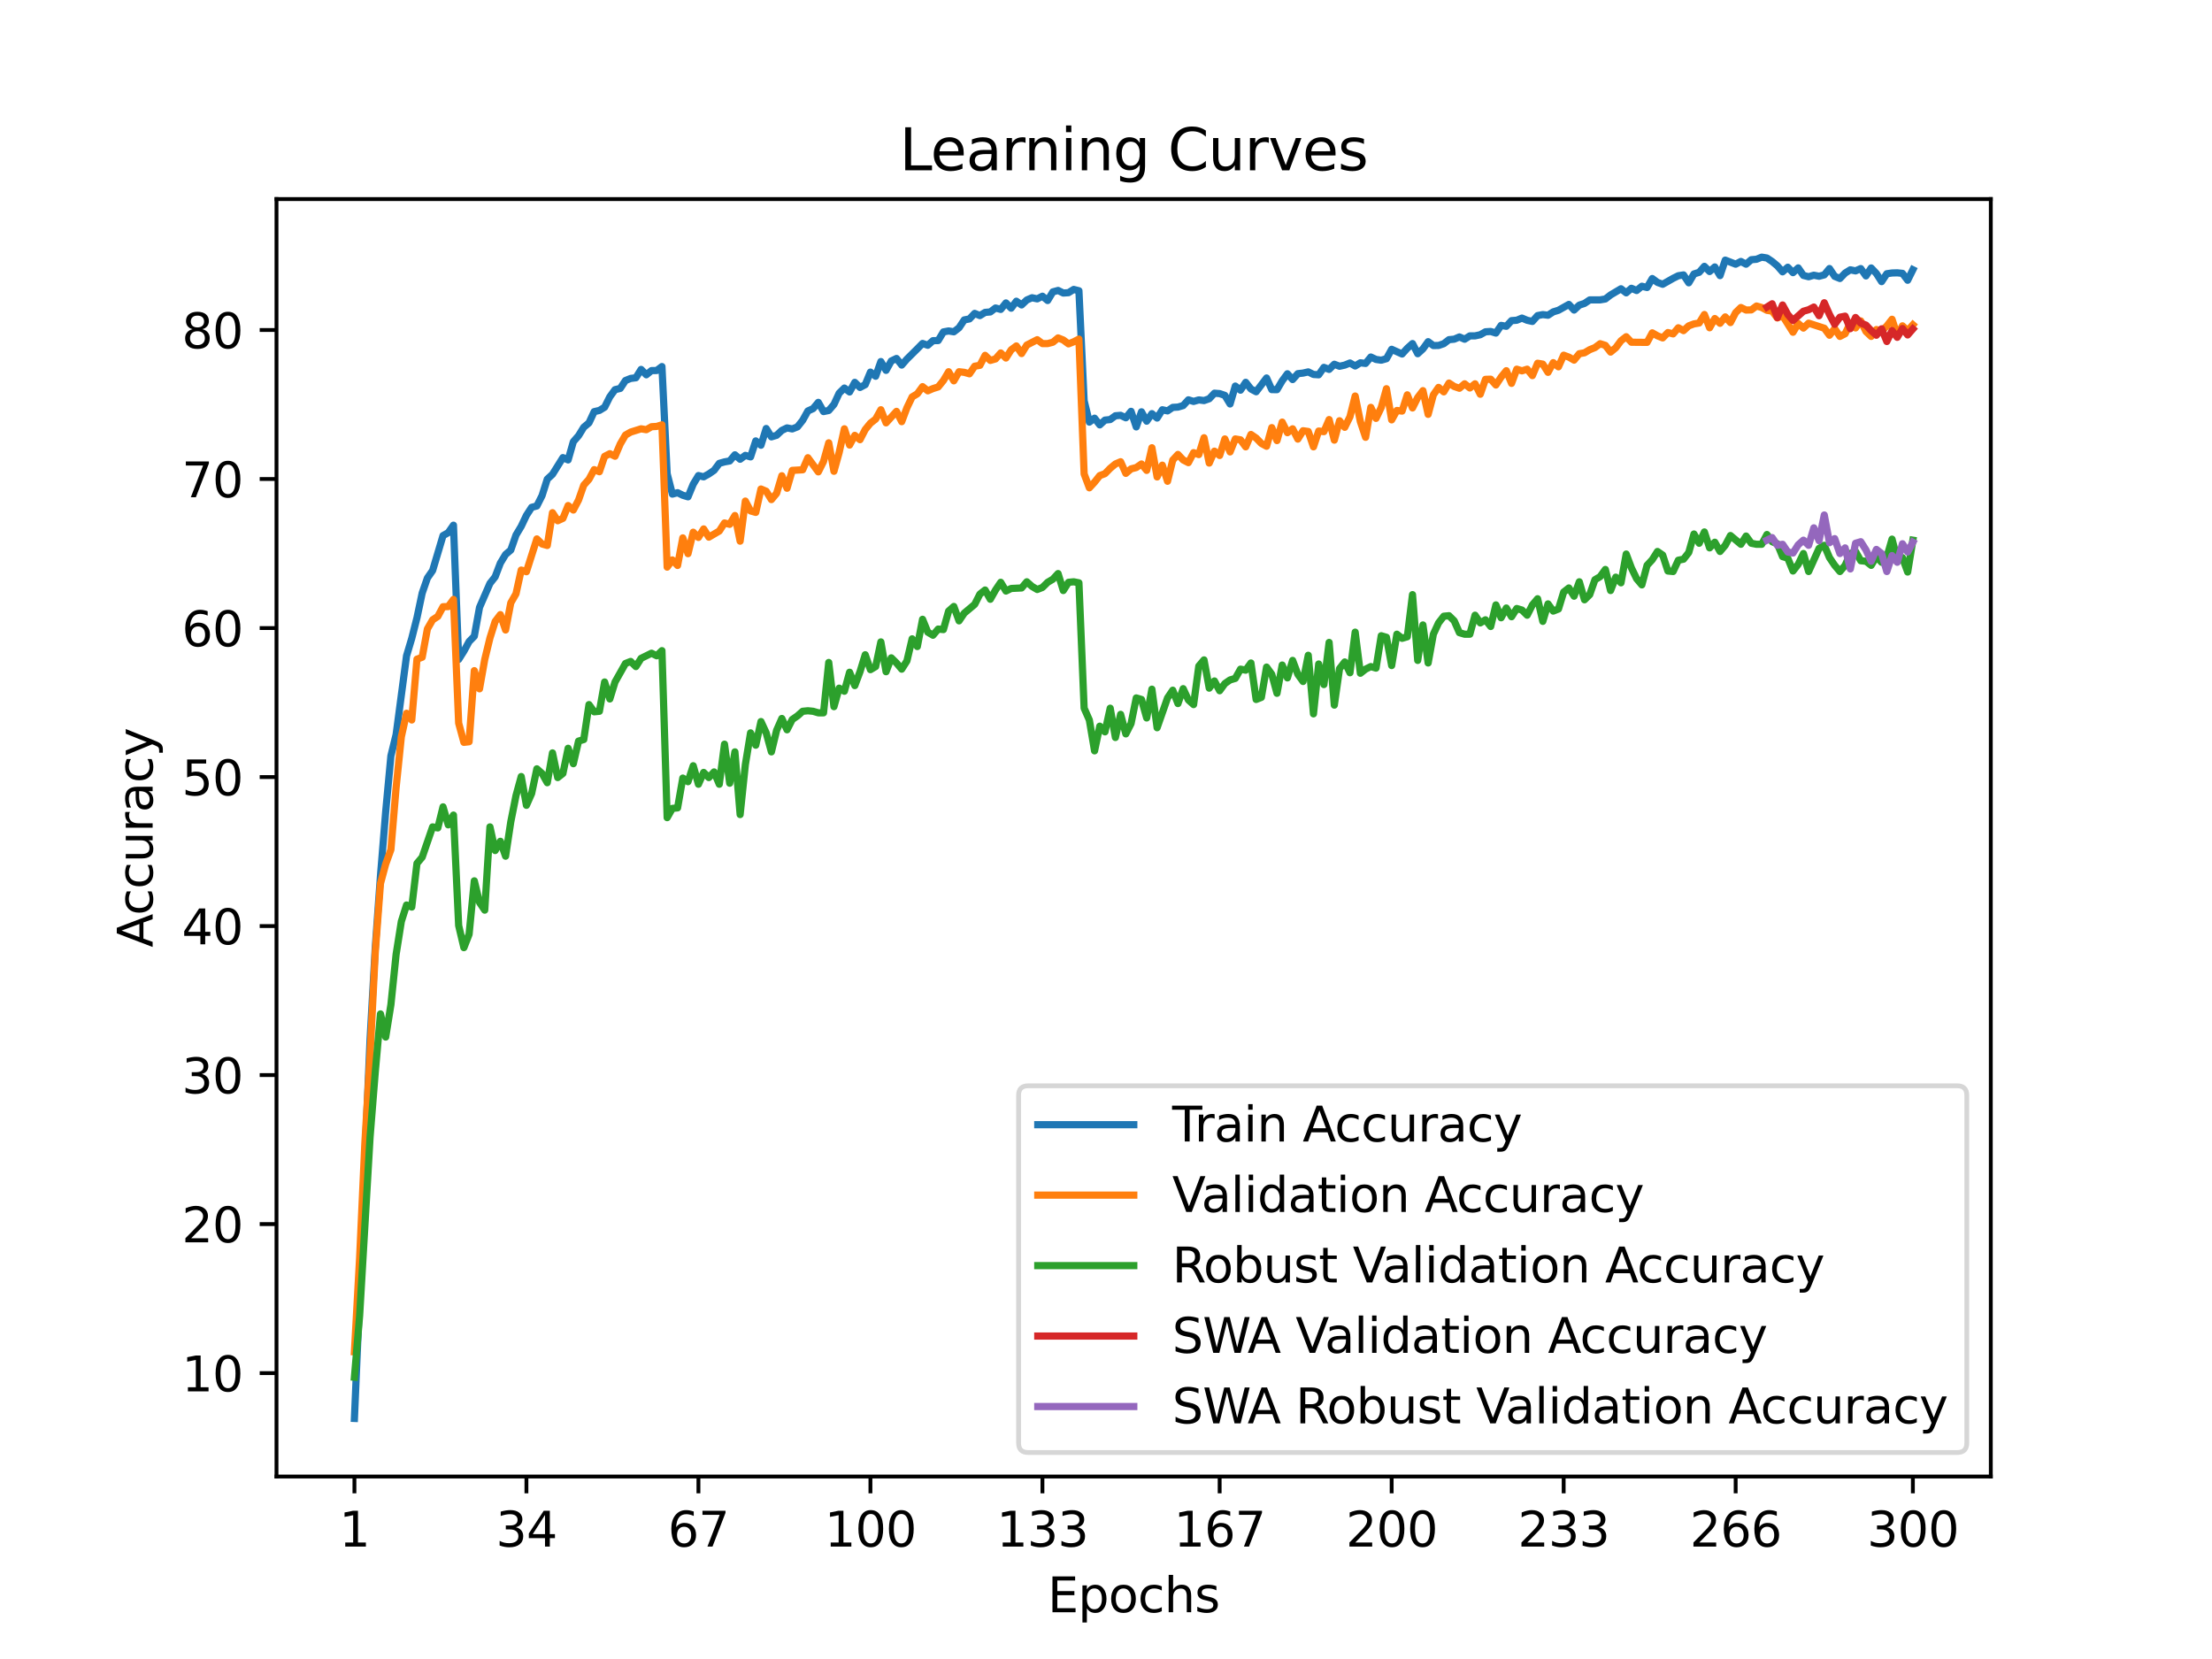 <?xml version="1.0" encoding="utf-8" standalone="no"?>
<!DOCTYPE svg PUBLIC "-//W3C//DTD SVG 1.1//EN"
  "http://www.w3.org/Graphics/SVG/1.1/DTD/svg11.dtd">
<svg xmlns:xlink="http://www.w3.org/1999/xlink" width="460.8pt" height="345.6pt" viewBox="0 0 460.8 345.6" xmlns="http://www.w3.org/2000/svg" version="1.1">
 <defs>
  <style type="text/css">*{stroke-linejoin: round; stroke-linecap: butt}</style>
 </defs>
 <g id="figure_1">
  <g id="patch_1">
   <path d="M 0 345.6 
L 460.8 345.6 
L 460.8 0 
L 0 0 
z
" style="fill: #ffffff"/>
  </g>
  <g id="axes_1">
   <g id="patch_2">
    <path d="M 57.6 307.584 
L 414.72 307.584 
L 414.72 41.472 
L 57.6 41.472 
z
" style="fill: #ffffff"/>
   </g>
   <g id="matplotlib.axis_1">
    <g id="xtick_1">
     <g id="line2d_1">
      <defs>
       <path id="m1ae9d2ce2e" d="M 0 0 
L 0 3.5 
" style="stroke: #000000; stroke-width: 0.8"/>
      </defs>
      <g>
       <use xlink:href="#m1ae9d2ce2e" x="73.833" y="307.584" style="stroke: #000000; stroke-width: 0.8"/>
      </g>
     </g>
     <g id="text_1">
      <!-- 1 -->
      <g transform="translate(70.651 322.182) scale(0.1 -0.1)">
       <defs>
        <path id="DejaVuSans-31" d="M 794 531 
L 1825 531 
L 1825 4091 
L 703 3866 
L 703 4441 
L 1819 4666 
L 2450 4666 
L 2450 531 
L 3481 531 
L 3481 0 
L 794 0 
L 794 531 
z
" transform="scale(0.016)"/>
       </defs>
       <use xlink:href="#DejaVuSans-31"/>
      </g>
     </g>
    </g>
    <g id="xtick_2">
     <g id="line2d_2">
      <g>
       <use xlink:href="#m1ae9d2ce2e" x="109.664" y="307.584" style="stroke: #000000; stroke-width: 0.8"/>
      </g>
     </g>
     <g id="text_2">
      <!-- 34 -->
      <g transform="translate(103.302 322.182) scale(0.1 -0.1)">
       <defs>
        <path id="DejaVuSans-33" d="M 2597 2516 
Q 3050 2419 3304 2112 
Q 3559 1806 3559 1356 
Q 3559 666 3084 287 
Q 2609 -91 1734 -91 
Q 1441 -91 1130 -33 
Q 819 25 488 141 
L 488 750 
Q 750 597 1062 519 
Q 1375 441 1716 441 
Q 2309 441 2620 675 
Q 2931 909 2931 1356 
Q 2931 1769 2642 2001 
Q 2353 2234 1838 2234 
L 1294 2234 
L 1294 2753 
L 1863 2753 
Q 2328 2753 2575 2939 
Q 2822 3125 2822 3475 
Q 2822 3834 2567 4026 
Q 2313 4219 1838 4219 
Q 1578 4219 1281 4162 
Q 984 4106 628 3988 
L 628 4550 
Q 988 4650 1302 4700 
Q 1616 4750 1894 4750 
Q 2613 4750 3031 4423 
Q 3450 4097 3450 3541 
Q 3450 3153 3228 2886 
Q 3006 2619 2597 2516 
z
" transform="scale(0.016)"/>
        <path id="DejaVuSans-34" d="M 2419 4116 
L 825 1625 
L 2419 1625 
L 2419 4116 
z
M 2253 4666 
L 3047 4666 
L 3047 1625 
L 3713 1625 
L 3713 1100 
L 3047 1100 
L 3047 0 
L 2419 0 
L 2419 1100 
L 313 1100 
L 313 1709 
L 2253 4666 
z
" transform="scale(0.016)"/>
       </defs>
       <use xlink:href="#DejaVuSans-33"/>
       <use xlink:href="#DejaVuSans-34" x="63.623"/>
      </g>
     </g>
    </g>
    <g id="xtick_3">
     <g id="line2d_3">
      <g>
       <use xlink:href="#m1ae9d2ce2e" x="145.496" y="307.584" style="stroke: #000000; stroke-width: 0.8"/>
      </g>
     </g>
     <g id="text_3">
      <!-- 67 -->
      <g transform="translate(139.133 322.182) scale(0.1 -0.1)">
       <defs>
        <path id="DejaVuSans-36" d="M 2113 2584 
Q 1688 2584 1439 2293 
Q 1191 2003 1191 1497 
Q 1191 994 1439 701 
Q 1688 409 2113 409 
Q 2538 409 2786 701 
Q 3034 994 3034 1497 
Q 3034 2003 2786 2293 
Q 2538 2584 2113 2584 
z
M 3366 4563 
L 3366 3988 
Q 3128 4100 2886 4159 
Q 2644 4219 2406 4219 
Q 1781 4219 1451 3797 
Q 1122 3375 1075 2522 
Q 1259 2794 1537 2939 
Q 1816 3084 2150 3084 
Q 2853 3084 3261 2657 
Q 3669 2231 3669 1497 
Q 3669 778 3244 343 
Q 2819 -91 2113 -91 
Q 1303 -91 875 529 
Q 447 1150 447 2328 
Q 447 3434 972 4092 
Q 1497 4750 2381 4750 
Q 2619 4750 2861 4703 
Q 3103 4656 3366 4563 
z
" transform="scale(0.016)"/>
        <path id="DejaVuSans-37" d="M 525 4666 
L 3525 4666 
L 3525 4397 
L 1831 0 
L 1172 0 
L 2766 4134 
L 525 4134 
L 525 4666 
z
" transform="scale(0.016)"/>
       </defs>
       <use xlink:href="#DejaVuSans-36"/>
       <use xlink:href="#DejaVuSans-37" x="63.623"/>
      </g>
     </g>
    </g>
    <g id="xtick_4">
     <g id="line2d_4">
      <g>
       <use xlink:href="#m1ae9d2ce2e" x="181.327" y="307.584" style="stroke: #000000; stroke-width: 0.8"/>
      </g>
     </g>
     <g id="text_4">
      <!-- 100 -->
      <g transform="translate(171.783 322.182) scale(0.1 -0.1)">
       <defs>
        <path id="DejaVuSans-30" d="M 2034 4250 
Q 1547 4250 1301 3770 
Q 1056 3291 1056 2328 
Q 1056 1369 1301 889 
Q 1547 409 2034 409 
Q 2525 409 2770 889 
Q 3016 1369 3016 2328 
Q 3016 3291 2770 3770 
Q 2525 4250 2034 4250 
z
M 2034 4750 
Q 2819 4750 3233 4129 
Q 3647 3509 3647 2328 
Q 3647 1150 3233 529 
Q 2819 -91 2034 -91 
Q 1250 -91 836 529 
Q 422 1150 422 2328 
Q 422 3509 836 4129 
Q 1250 4750 2034 4750 
z
" transform="scale(0.016)"/>
       </defs>
       <use xlink:href="#DejaVuSans-31"/>
       <use xlink:href="#DejaVuSans-30" x="63.623"/>
       <use xlink:href="#DejaVuSans-30" x="127.246"/>
      </g>
     </g>
    </g>
    <g id="xtick_5">
     <g id="line2d_5">
      <g>
       <use xlink:href="#m1ae9d2ce2e" x="217.158" y="307.584" style="stroke: #000000; stroke-width: 0.8"/>
      </g>
     </g>
     <g id="text_5">
      <!-- 133 -->
      <g transform="translate(207.615 322.182) scale(0.1 -0.1)">
       <use xlink:href="#DejaVuSans-31"/>
       <use xlink:href="#DejaVuSans-33" x="63.623"/>
       <use xlink:href="#DejaVuSans-33" x="127.246"/>
      </g>
     </g>
    </g>
    <g id="xtick_6">
     <g id="line2d_6">
      <g>
       <use xlink:href="#m1ae9d2ce2e" x="254.076" y="307.584" style="stroke: #000000; stroke-width: 0.8"/>
      </g>
     </g>
     <g id="text_6">
      <!-- 167 -->
      <g transform="translate(244.532 322.182) scale(0.1 -0.1)">
       <use xlink:href="#DejaVuSans-31"/>
       <use xlink:href="#DejaVuSans-36" x="63.623"/>
       <use xlink:href="#DejaVuSans-37" x="127.246"/>
      </g>
     </g>
    </g>
    <g id="xtick_7">
     <g id="line2d_7">
      <g>
       <use xlink:href="#m1ae9d2ce2e" x="289.907" y="307.584" style="stroke: #000000; stroke-width: 0.8"/>
      </g>
     </g>
     <g id="text_7">
      <!-- 200 -->
      <g transform="translate(280.363 322.182) scale(0.1 -0.1)">
       <defs>
        <path id="DejaVuSans-32" d="M 1228 531 
L 3431 531 
L 3431 0 
L 469 0 
L 469 531 
Q 828 903 1448 1529 
Q 2069 2156 2228 2338 
Q 2531 2678 2651 2914 
Q 2772 3150 2772 3378 
Q 2772 3750 2511 3984 
Q 2250 4219 1831 4219 
Q 1534 4219 1204 4116 
Q 875 4013 500 3803 
L 500 4441 
Q 881 4594 1212 4672 
Q 1544 4750 1819 4750 
Q 2544 4750 2975 4387 
Q 3406 4025 3406 3419 
Q 3406 3131 3298 2873 
Q 3191 2616 2906 2266 
Q 2828 2175 2409 1742 
Q 1991 1309 1228 531 
z
" transform="scale(0.016)"/>
       </defs>
       <use xlink:href="#DejaVuSans-32"/>
       <use xlink:href="#DejaVuSans-30" x="63.623"/>
       <use xlink:href="#DejaVuSans-30" x="127.246"/>
      </g>
     </g>
    </g>
    <g id="xtick_8">
     <g id="line2d_8">
      <g>
       <use xlink:href="#m1ae9d2ce2e" x="325.739" y="307.584" style="stroke: #000000; stroke-width: 0.8"/>
      </g>
     </g>
     <g id="text_8">
      <!-- 233 -->
      <g transform="translate(316.195 322.182) scale(0.1 -0.1)">
       <use xlink:href="#DejaVuSans-32"/>
       <use xlink:href="#DejaVuSans-33" x="63.623"/>
       <use xlink:href="#DejaVuSans-33" x="127.246"/>
      </g>
     </g>
    </g>
    <g id="xtick_9">
     <g id="line2d_9">
      <g>
       <use xlink:href="#m1ae9d2ce2e" x="361.57" y="307.584" style="stroke: #000000; stroke-width: 0.8"/>
      </g>
     </g>
     <g id="text_9">
      <!-- 266 -->
      <g transform="translate(352.026 322.182) scale(0.1 -0.1)">
       <use xlink:href="#DejaVuSans-32"/>
       <use xlink:href="#DejaVuSans-36" x="63.623"/>
       <use xlink:href="#DejaVuSans-36" x="127.246"/>
      </g>
     </g>
    </g>
    <g id="xtick_10">
     <g id="line2d_10">
      <g>
       <use xlink:href="#m1ae9d2ce2e" x="398.487" y="307.584" style="stroke: #000000; stroke-width: 0.8"/>
      </g>
     </g>
     <g id="text_10">
      <!-- 300 -->
      <g transform="translate(388.944 322.182) scale(0.1 -0.1)">
       <use xlink:href="#DejaVuSans-33"/>
       <use xlink:href="#DejaVuSans-30" x="63.623"/>
       <use xlink:href="#DejaVuSans-30" x="127.246"/>
      </g>
     </g>
    </g>
    <g id="text_11">
     <!-- Epochs -->
     <g transform="translate(218.244 335.861) scale(0.1 -0.1)">
      <defs>
       <path id="DejaVuSans-45" d="M 628 4666 
L 3578 4666 
L 3578 4134 
L 1259 4134 
L 1259 2753 
L 3481 2753 
L 3481 2222 
L 1259 2222 
L 1259 531 
L 3634 531 
L 3634 0 
L 628 0 
L 628 4666 
z
" transform="scale(0.016)"/>
       <path id="DejaVuSans-70" d="M 1159 525 
L 1159 -1331 
L 581 -1331 
L 581 3500 
L 1159 3500 
L 1159 2969 
Q 1341 3281 1617 3432 
Q 1894 3584 2278 3584 
Q 2916 3584 3314 3078 
Q 3713 2572 3713 1747 
Q 3713 922 3314 415 
Q 2916 -91 2278 -91 
Q 1894 -91 1617 61 
Q 1341 213 1159 525 
z
M 3116 1747 
Q 3116 2381 2855 2742 
Q 2594 3103 2138 3103 
Q 1681 3103 1420 2742 
Q 1159 2381 1159 1747 
Q 1159 1113 1420 752 
Q 1681 391 2138 391 
Q 2594 391 2855 752 
Q 3116 1113 3116 1747 
z
" transform="scale(0.016)"/>
       <path id="DejaVuSans-6f" d="M 1959 3097 
Q 1497 3097 1228 2736 
Q 959 2375 959 1747 
Q 959 1119 1226 758 
Q 1494 397 1959 397 
Q 2419 397 2687 759 
Q 2956 1122 2956 1747 
Q 2956 2369 2687 2733 
Q 2419 3097 1959 3097 
z
M 1959 3584 
Q 2709 3584 3137 3096 
Q 3566 2609 3566 1747 
Q 3566 888 3137 398 
Q 2709 -91 1959 -91 
Q 1206 -91 779 398 
Q 353 888 353 1747 
Q 353 2609 779 3096 
Q 1206 3584 1959 3584 
z
" transform="scale(0.016)"/>
       <path id="DejaVuSans-63" d="M 3122 3366 
L 3122 2828 
Q 2878 2963 2633 3030 
Q 2388 3097 2138 3097 
Q 1578 3097 1268 2742 
Q 959 2388 959 1747 
Q 959 1106 1268 751 
Q 1578 397 2138 397 
Q 2388 397 2633 464 
Q 2878 531 3122 666 
L 3122 134 
Q 2881 22 2623 -34 
Q 2366 -91 2075 -91 
Q 1284 -91 818 406 
Q 353 903 353 1747 
Q 353 2603 823 3093 
Q 1294 3584 2113 3584 
Q 2378 3584 2631 3529 
Q 2884 3475 3122 3366 
z
" transform="scale(0.016)"/>
       <path id="DejaVuSans-68" d="M 3513 2113 
L 3513 0 
L 2938 0 
L 2938 2094 
Q 2938 2591 2744 2837 
Q 2550 3084 2163 3084 
Q 1697 3084 1428 2787 
Q 1159 2491 1159 1978 
L 1159 0 
L 581 0 
L 581 4863 
L 1159 4863 
L 1159 2956 
Q 1366 3272 1645 3428 
Q 1925 3584 2291 3584 
Q 2894 3584 3203 3211 
Q 3513 2838 3513 2113 
z
" transform="scale(0.016)"/>
       <path id="DejaVuSans-73" d="M 2834 3397 
L 2834 2853 
Q 2591 2978 2328 3040 
Q 2066 3103 1784 3103 
Q 1356 3103 1142 2972 
Q 928 2841 928 2578 
Q 928 2378 1081 2264 
Q 1234 2150 1697 2047 
L 1894 2003 
Q 2506 1872 2764 1633 
Q 3022 1394 3022 966 
Q 3022 478 2636 193 
Q 2250 -91 1575 -91 
Q 1294 -91 989 -36 
Q 684 19 347 128 
L 347 722 
Q 666 556 975 473 
Q 1284 391 1588 391 
Q 1994 391 2212 530 
Q 2431 669 2431 922 
Q 2431 1156 2273 1281 
Q 2116 1406 1581 1522 
L 1381 1569 
Q 847 1681 609 1914 
Q 372 2147 372 2553 
Q 372 3047 722 3315 
Q 1072 3584 1716 3584 
Q 2034 3584 2315 3537 
Q 2597 3491 2834 3397 
z
" transform="scale(0.016)"/>
      </defs>
      <use xlink:href="#DejaVuSans-45"/>
      <use xlink:href="#DejaVuSans-70" x="63.184"/>
      <use xlink:href="#DejaVuSans-6f" x="126.66"/>
      <use xlink:href="#DejaVuSans-63" x="187.842"/>
      <use xlink:href="#DejaVuSans-68" x="242.822"/>
      <use xlink:href="#DejaVuSans-73" x="306.201"/>
     </g>
    </g>
   </g>
   <g id="matplotlib.axis_2">
    <g id="ytick_1">
     <g id="line2d_11">
      <defs>
       <path id="m353718c795" d="M 0 0 
L -3.5 0 
" style="stroke: #000000; stroke-width: 0.8"/>
      </defs>
      <g>
       <use xlink:href="#m353718c795" x="57.6" y="286.043" style="stroke: #000000; stroke-width: 0.8"/>
      </g>
     </g>
     <g id="text_12">
      <!-- 10 -->
      <g transform="translate(37.875 289.843) scale(0.1 -0.1)">
       <use xlink:href="#DejaVuSans-31"/>
       <use xlink:href="#DejaVuSans-30" x="63.623"/>
      </g>
     </g>
    </g>
    <g id="ytick_2">
     <g id="line2d_12">
      <g>
       <use xlink:href="#m353718c795" x="57.6" y="255.001" style="stroke: #000000; stroke-width: 0.8"/>
      </g>
     </g>
     <g id="text_13">
      <!-- 20 -->
      <g transform="translate(37.875 258.8) scale(0.1 -0.1)">
       <use xlink:href="#DejaVuSans-32"/>
       <use xlink:href="#DejaVuSans-30" x="63.623"/>
      </g>
     </g>
    </g>
    <g id="ytick_3">
     <g id="line2d_13">
      <g>
       <use xlink:href="#m353718c795" x="57.6" y="223.959" style="stroke: #000000; stroke-width: 0.8"/>
      </g>
     </g>
     <g id="text_14">
      <!-- 30 -->
      <g transform="translate(37.875 227.758) scale(0.1 -0.1)">
       <use xlink:href="#DejaVuSans-33"/>
       <use xlink:href="#DejaVuSans-30" x="63.623"/>
      </g>
     </g>
    </g>
    <g id="ytick_4">
     <g id="line2d_14">
      <g>
       <use xlink:href="#m353718c795" x="57.6" y="192.917" style="stroke: #000000; stroke-width: 0.8"/>
      </g>
     </g>
     <g id="text_15">
      <!-- 40 -->
      <g transform="translate(37.875 196.716) scale(0.1 -0.1)">
       <use xlink:href="#DejaVuSans-34"/>
       <use xlink:href="#DejaVuSans-30" x="63.623"/>
      </g>
     </g>
    </g>
    <g id="ytick_5">
     <g id="line2d_15">
      <g>
       <use xlink:href="#m353718c795" x="57.6" y="161.874" style="stroke: #000000; stroke-width: 0.8"/>
      </g>
     </g>
     <g id="text_16">
      <!-- 50 -->
      <g transform="translate(37.875 165.674) scale(0.1 -0.1)">
       <defs>
        <path id="DejaVuSans-35" d="M 691 4666 
L 3169 4666 
L 3169 4134 
L 1269 4134 
L 1269 2991 
Q 1406 3038 1543 3061 
Q 1681 3084 1819 3084 
Q 2600 3084 3056 2656 
Q 3513 2228 3513 1497 
Q 3513 744 3044 326 
Q 2575 -91 1722 -91 
Q 1428 -91 1123 -41 
Q 819 9 494 109 
L 494 744 
Q 775 591 1075 516 
Q 1375 441 1709 441 
Q 2250 441 2565 725 
Q 2881 1009 2881 1497 
Q 2881 1984 2565 2268 
Q 2250 2553 1709 2553 
Q 1456 2553 1204 2497 
Q 953 2441 691 2322 
L 691 4666 
z
" transform="scale(0.016)"/>
       </defs>
       <use xlink:href="#DejaVuSans-35"/>
       <use xlink:href="#DejaVuSans-30" x="63.623"/>
      </g>
     </g>
    </g>
    <g id="ytick_6">
     <g id="line2d_16">
      <g>
       <use xlink:href="#m353718c795" x="57.6" y="130.832" style="stroke: #000000; stroke-width: 0.8"/>
      </g>
     </g>
     <g id="text_17">
      <!-- 60 -->
      <g transform="translate(37.875 134.631) scale(0.1 -0.1)">
       <use xlink:href="#DejaVuSans-36"/>
       <use xlink:href="#DejaVuSans-30" x="63.623"/>
      </g>
     </g>
    </g>
    <g id="ytick_7">
     <g id="line2d_17">
      <g>
       <use xlink:href="#m353718c795" x="57.6" y="99.79" style="stroke: #000000; stroke-width: 0.8"/>
      </g>
     </g>
     <g id="text_18">
      <!-- 70 -->
      <g transform="translate(37.875 103.589) scale(0.1 -0.1)">
       <use xlink:href="#DejaVuSans-37"/>
       <use xlink:href="#DejaVuSans-30" x="63.623"/>
      </g>
     </g>
    </g>
    <g id="ytick_8">
     <g id="line2d_18">
      <g>
       <use xlink:href="#m353718c795" x="57.6" y="68.748" style="stroke: #000000; stroke-width: 0.8"/>
      </g>
     </g>
     <g id="text_19">
      <!-- 80 -->
      <g transform="translate(37.875 72.547) scale(0.1 -0.1)">
       <defs>
        <path id="DejaVuSans-38" d="M 2034 2216 
Q 1584 2216 1326 1975 
Q 1069 1734 1069 1313 
Q 1069 891 1326 650 
Q 1584 409 2034 409 
Q 2484 409 2743 651 
Q 3003 894 3003 1313 
Q 3003 1734 2745 1975 
Q 2488 2216 2034 2216 
z
M 1403 2484 
Q 997 2584 770 2862 
Q 544 3141 544 3541 
Q 544 4100 942 4425 
Q 1341 4750 2034 4750 
Q 2731 4750 3128 4425 
Q 3525 4100 3525 3541 
Q 3525 3141 3298 2862 
Q 3072 2584 2669 2484 
Q 3125 2378 3379 2068 
Q 3634 1759 3634 1313 
Q 3634 634 3220 271 
Q 2806 -91 2034 -91 
Q 1263 -91 848 271 
Q 434 634 434 1313 
Q 434 1759 690 2068 
Q 947 2378 1403 2484 
z
M 1172 3481 
Q 1172 3119 1398 2916 
Q 1625 2713 2034 2713 
Q 2441 2713 2670 2916 
Q 2900 3119 2900 3481 
Q 2900 3844 2670 4047 
Q 2441 4250 2034 4250 
Q 1625 4250 1398 4047 
Q 1172 3844 1172 3481 
z
" transform="scale(0.016)"/>
       </defs>
       <use xlink:href="#DejaVuSans-38"/>
       <use xlink:href="#DejaVuSans-30" x="63.623"/>
      </g>
     </g>
    </g>
    <g id="text_20">
     <!-- Accuracy -->
     <g transform="translate(31.795 197.356) rotate(-90) scale(0.1 -0.1)">
      <defs>
       <path id="DejaVuSans-41" d="M 2188 4044 
L 1331 1722 
L 3047 1722 
L 2188 4044 
z
M 1831 4666 
L 2547 4666 
L 4325 0 
L 3669 0 
L 3244 1197 
L 1141 1197 
L 716 0 
L 50 0 
L 1831 4666 
z
" transform="scale(0.016)"/>
       <path id="DejaVuSans-75" d="M 544 1381 
L 544 3500 
L 1119 3500 
L 1119 1403 
Q 1119 906 1312 657 
Q 1506 409 1894 409 
Q 2359 409 2629 706 
Q 2900 1003 2900 1516 
L 2900 3500 
L 3475 3500 
L 3475 0 
L 2900 0 
L 2900 538 
Q 2691 219 2414 64 
Q 2138 -91 1772 -91 
Q 1169 -91 856 284 
Q 544 659 544 1381 
z
M 1991 3584 
L 1991 3584 
z
" transform="scale(0.016)"/>
       <path id="DejaVuSans-72" d="M 2631 2963 
Q 2534 3019 2420 3045 
Q 2306 3072 2169 3072 
Q 1681 3072 1420 2755 
Q 1159 2438 1159 1844 
L 1159 0 
L 581 0 
L 581 3500 
L 1159 3500 
L 1159 2956 
Q 1341 3275 1631 3429 
Q 1922 3584 2338 3584 
Q 2397 3584 2469 3576 
Q 2541 3569 2628 3553 
L 2631 2963 
z
" transform="scale(0.016)"/>
       <path id="DejaVuSans-61" d="M 2194 1759 
Q 1497 1759 1228 1600 
Q 959 1441 959 1056 
Q 959 750 1161 570 
Q 1363 391 1709 391 
Q 2188 391 2477 730 
Q 2766 1069 2766 1631 
L 2766 1759 
L 2194 1759 
z
M 3341 1997 
L 3341 0 
L 2766 0 
L 2766 531 
Q 2569 213 2275 61 
Q 1981 -91 1556 -91 
Q 1019 -91 701 211 
Q 384 513 384 1019 
Q 384 1609 779 1909 
Q 1175 2209 1959 2209 
L 2766 2209 
L 2766 2266 
Q 2766 2663 2505 2880 
Q 2244 3097 1772 3097 
Q 1472 3097 1187 3025 
Q 903 2953 641 2809 
L 641 3341 
Q 956 3463 1253 3523 
Q 1550 3584 1831 3584 
Q 2591 3584 2966 3190 
Q 3341 2797 3341 1997 
z
" transform="scale(0.016)"/>
       <path id="DejaVuSans-79" d="M 2059 -325 
Q 1816 -950 1584 -1140 
Q 1353 -1331 966 -1331 
L 506 -1331 
L 506 -850 
L 844 -850 
Q 1081 -850 1212 -737 
Q 1344 -625 1503 -206 
L 1606 56 
L 191 3500 
L 800 3500 
L 1894 763 
L 2988 3500 
L 3597 3500 
L 2059 -325 
z
" transform="scale(0.016)"/>
      </defs>
      <use xlink:href="#DejaVuSans-41"/>
      <use xlink:href="#DejaVuSans-63" x="66.658"/>
      <use xlink:href="#DejaVuSans-63" x="121.639"/>
      <use xlink:href="#DejaVuSans-75" x="176.619"/>
      <use xlink:href="#DejaVuSans-72" x="239.998"/>
      <use xlink:href="#DejaVuSans-61" x="281.111"/>
      <use xlink:href="#DejaVuSans-63" x="342.391"/>
      <use xlink:href="#DejaVuSans-79" x="397.371"/>
     </g>
    </g>
   </g>
   <g id="line2d_19">
    <path d="M 73.833 295.488 
L 74.919 270.274 
L 76.004 241.583 
L 77.09 216.47 
L 78.176 197.363 
L 79.262 182.409 
L 80.348 169.068 
L 81.433 157.459 
L 82.519 153.02 
L 84.691 136.614 
L 85.777 132.974 
L 86.862 128.69 
L 87.948 123.553 
L 89.034 120.417 
L 90.12 118.858 
L 92.291 111.578 
L 93.377 110.965 
L 94.463 109.405 
L 95.549 137.367 
L 96.635 135.651 
L 97.72 133.649 
L 98.806 132.539 
L 99.892 126.533 
L 102.064 121.535 
L 103.149 120.161 
L 104.235 117.305 
L 105.321 115.505 
L 106.407 114.582 
L 107.493 111.454 
L 108.578 109.646 
L 109.664 107.356 
L 110.75 105.688 
L 111.836 105.401 
L 112.922 103.243 
L 114.007 99.813 
L 115.093 98.812 
L 117.265 95.328 
L 118.351 95.809 
L 119.436 92.014 
L 120.522 90.764 
L 121.608 89.003 
L 122.694 88.095 
L 123.78 85.751 
L 124.865 85.503 
L 125.951 84.835 
L 127.037 82.662 
L 128.123 81.172 
L 129.209 80.916 
L 130.294 79.271 
L 131.38 78.836 
L 132.466 78.697 
L 133.552 76.958 
L 134.638 78.076 
L 135.723 77.199 
L 136.809 77.183 
L 137.895 76.361 
L 138.981 98.688 
L 140.067 102.933 
L 141.152 102.638 
L 142.238 103.174 
L 143.324 103.499 
L 144.41 100.869 
L 145.496 99.068 
L 146.581 99.332 
L 147.667 98.727 
L 148.753 97.982 
L 149.839 96.53 
L 150.925 96.22 
L 152.01 96.026 
L 153.096 94.746 
L 154.182 95.669 
L 155.268 94.862 
L 156.354 95.18 
L 157.439 91.851 
L 158.525 92.751 
L 159.611 89.267 
L 160.697 91.005 
L 161.783 90.679 
L 162.868 89.662 
L 163.954 89.142 
L 165.04 89.352 
L 166.126 88.925 
L 167.212 87.559 
L 168.297 85.611 
L 169.383 85.122 
L 170.469 83.819 
L 171.555 85.736 
L 172.641 85.51 
L 173.726 84.253 
L 174.812 81.902 
L 175.898 80.839 
L 176.984 81.653 
L 178.07 79.651 
L 179.155 80.714 
L 180.241 80.132 
L 181.327 77.517 
L 182.413 78.379 
L 183.499 75.321 
L 184.584 77.152 
L 185.67 75.197 
L 186.756 74.677 
L 187.842 76.05 
L 188.928 74.809 
L 191.099 72.659 
L 192.185 71.549 
L 193.271 71.922 
L 194.357 70.967 
L 195.442 70.944 
L 196.528 69.143 
L 197.614 68.942 
L 198.7 69.12 
L 199.786 68.282 
L 200.871 66.645 
L 201.957 66.435 
L 203.043 65.286 
L 204.129 65.744 
L 205.215 65.077 
L 206.3 64.984 
L 207.386 64.161 
L 208.472 64.456 
L 209.558 63.106 
L 210.644 64.2 
L 211.729 62.749 
L 212.815 63.525 
L 213.901 62.493 
L 214.987 62.027 
L 216.073 62.26 
L 217.158 61.709 
L 218.244 62.601 
L 219.33 60.801 
L 220.416 60.506 
L 221.502 61.041 
L 222.587 60.972 
L 223.673 60.296 
L 224.759 60.568 
L 225.845 83.493 
L 226.931 87.932 
L 228.016 87.117 
L 229.102 88.514 
L 230.188 87.513 
L 231.274 87.404 
L 232.36 86.612 
L 233.445 86.519 
L 234.531 87.032 
L 235.617 85.689 
L 236.703 88.933 
L 237.789 85.79 
L 238.875 87.738 
L 239.96 86.17 
L 241.046 87.086 
L 242.132 85.363 
L 243.218 85.596 
L 244.304 84.866 
L 245.389 84.804 
L 246.475 84.486 
L 247.561 83.291 
L 248.647 83.625 
L 249.733 83.306 
L 250.818 83.446 
L 251.904 83.066 
L 252.99 81.91 
L 254.076 81.995 
L 255.162 82.367 
L 256.247 84.152 
L 257.333 80.427 
L 258.419 81.281 
L 259.505 79.643 
L 260.591 81.033 
L 261.676 81.607 
L 263.848 78.743 
L 264.934 81.165 
L 266.02 81.172 
L 267.105 79.333 
L 268.191 77.866 
L 269.277 79.069 
L 270.363 77.843 
L 271.449 77.719 
L 272.534 77.471 
L 273.62 78.006 
L 274.706 78.076 
L 275.792 76.532 
L 276.878 76.951 
L 277.963 75.88 
L 279.049 76.299 
L 280.135 76.058 
L 281.221 75.616 
L 282.307 76.244 
L 283.392 75.577 
L 284.478 75.709 
L 285.564 74.374 
L 286.65 74.879 
L 287.736 75.034 
L 288.821 74.723 
L 289.907 72.768 
L 292.079 73.745 
L 293.165 72.55 
L 294.25 71.573 
L 295.336 73.683 
L 296.422 72.682 
L 297.508 71.177 
L 298.594 71.984 
L 299.679 71.968 
L 300.765 71.596 
L 301.851 70.758 
L 302.937 70.657 
L 304.023 70.191 
L 305.108 70.665 
L 306.194 69.974 
L 307.28 69.966 
L 308.366 69.733 
L 309.452 69.12 
L 310.537 69.05 
L 311.623 69.384 
L 312.709 67.785 
L 313.795 67.972 
L 314.881 66.792 
L 315.966 66.714 
L 317.052 66.264 
L 318.138 66.722 
L 319.224 66.963 
L 320.31 65.744 
L 321.395 65.535 
L 322.481 65.667 
L 323.567 64.968 
L 324.653 64.635 
L 326.824 63.416 
L 327.91 64.588 
L 328.996 63.564 
L 330.082 63.207 
L 331.168 62.477 
L 333.339 62.469 
L 334.425 62.283 
L 335.511 61.445 
L 337.682 60.157 
L 338.768 61.003 
L 339.854 60.056 
L 340.94 60.521 
L 342.026 59.629 
L 343.111 59.893 
L 344.197 58.023 
L 345.283 58.83 
L 346.369 59.218 
L 348.54 57.984 
L 349.626 57.441 
L 350.712 57.27 
L 351.798 58.915 
L 352.884 57.068 
L 353.969 56.727 
L 355.055 55.485 
L 356.141 56.564 
L 357.227 55.609 
L 358.313 57.417 
L 359.398 54.189 
L 361.57 55.035 
L 362.656 54.468 
L 363.742 55.035 
L 364.827 54.103 
L 365.913 54.01 
L 366.999 53.568 
L 368.085 53.746 
L 369.171 54.476 
L 370.256 55.384 
L 371.342 56.626 
L 372.428 55.671 
L 373.514 56.796 
L 374.6 55.811 
L 375.685 57.378 
L 376.771 57.65 
L 377.857 57.332 
L 378.943 57.549 
L 380.029 57.262 
L 381.114 55.943 
L 382.2 57.572 
L 383.286 58.015 
L 384.372 56.882 
L 385.458 56.207 
L 386.543 56.432 
L 387.629 55.95 
L 388.715 57.479 
L 389.801 55.826 
L 390.887 56.975 
L 391.972 58.667 
L 393.058 57.021 
L 394.144 56.866 
L 395.23 56.835 
L 396.316 56.944 
L 397.401 58.38 
L 398.487 56.191 
L 398.487 56.191 
" clip-path="url(#p8ad2544c3a)" style="fill: none; stroke: #1f77b4; stroke-width: 1.5; stroke-linecap: square"/>
   </g>
   <g id="line2d_20">
    <path d="M 73.833 281.604 
L 74.919 262.017 
L 76.004 238.207 
L 77.09 219.861 
L 78.176 198.38 
L 79.262 184.039 
L 80.348 180.003 
L 81.433 176.992 
L 82.519 164.047 
L 83.605 153.493 
L 84.691 148.588 
L 85.777 149.985 
L 86.862 137.32 
L 87.948 136.916 
L 89.034 131.018 
L 90.12 129.125 
L 91.206 128.411 
L 92.291 126.393 
L 93.377 126.362 
L 94.463 124.872 
L 95.549 150.637 
L 96.635 154.642 
L 97.72 154.517 
L 98.806 139.71 
L 99.892 143.497 
L 100.978 137.382 
L 102.064 132.912 
L 103.149 129.466 
L 104.235 128.038 
L 105.321 131.236 
L 106.407 125.586 
L 107.493 123.692 
L 108.578 118.757 
L 109.664 119.098 
L 111.836 112.269 
L 112.922 113.324 
L 114.007 113.635 
L 115.093 106.805 
L 116.179 108.482 
L 117.265 107.985 
L 118.351 105.315 
L 119.436 106.247 
L 120.522 104.167 
L 121.608 101.063 
L 122.694 99.852 
L 123.78 97.834 
L 124.865 98.269 
L 125.951 95.071 
L 127.037 94.513 
L 128.123 95.04 
L 129.209 92.495 
L 130.294 90.632 
L 131.38 90.012 
L 133.552 89.329 
L 134.638 89.515 
L 135.723 88.894 
L 136.809 88.832 
L 137.895 88.491 
L 138.981 118.136 
L 140.067 116.646 
L 141.152 117.794 
L 142.238 112.052 
L 143.324 115.342 
L 144.41 110.872 
L 145.496 111.958 
L 146.581 110.189 
L 147.667 111.896 
L 149.839 110.624 
L 150.925 108.947 
L 152.01 109.227 
L 153.096 107.395 
L 154.182 112.735 
L 155.268 104.384 
L 156.354 106.433 
L 157.439 106.743 
L 158.525 101.87 
L 159.611 102.335 
L 160.697 104.074 
L 161.783 102.77 
L 162.868 99.107 
L 163.954 101.715 
L 165.04 97.989 
L 167.212 97.865 
L 168.297 95.351 
L 170.469 98.3 
L 171.555 96.127 
L 172.641 92.247 
L 173.726 98.176 
L 174.812 94.264 
L 175.898 89.329 
L 176.984 92.712 
L 178.07 90.695 
L 179.155 91.595 
L 180.241 89.484 
L 181.327 88.149 
L 182.413 87.311 
L 183.499 85.355 
L 184.584 88.087 
L 186.756 85.697 
L 187.842 87.839 
L 188.928 84.952 
L 190.013 82.686 
L 191.099 82.034 
L 192.185 80.544 
L 193.271 81.413 
L 194.357 80.947 
L 195.442 80.606 
L 196.528 79.271 
L 197.614 77.439 
L 198.7 79.333 
L 199.786 77.439 
L 200.871 77.564 
L 201.957 77.874 
L 203.043 76.291 
L 204.129 76.105 
L 205.215 74.025 
L 206.3 75.08 
L 207.386 74.77 
L 208.472 73.528 
L 209.558 74.584 
L 210.644 72.876 
L 211.729 72.069 
L 212.815 73.652 
L 213.901 71.883 
L 216.073 70.765 
L 217.158 71.573 
L 218.244 71.573 
L 219.33 71.293 
L 220.416 70.393 
L 221.502 70.827 
L 222.587 71.635 
L 223.673 71.2 
L 224.759 70.641 
L 225.845 98.734 
L 226.931 101.621 
L 228.016 100.442 
L 229.102 99.076 
L 230.188 98.672 
L 231.274 97.555 
L 232.36 96.655 
L 233.445 96.189 
L 234.531 98.61 
L 235.617 97.679 
L 236.703 97.4 
L 237.789 96.655 
L 238.875 97.989 
L 239.96 93.271 
L 241.046 99.355 
L 242.132 96.903 
L 243.218 100.256 
L 244.304 95.848 
L 245.389 94.668 
L 246.475 95.817 
L 247.561 96.375 
L 248.647 94.295 
L 249.733 94.699 
L 250.818 91.191 
L 251.904 96.468 
L 252.99 93.985 
L 254.076 94.885 
L 255.162 91.44 
L 256.247 94.14 
L 257.333 91.44 
L 258.419 91.626 
L 259.505 93.085 
L 260.591 90.508 
L 261.676 91.253 
L 262.762 92.371 
L 263.848 92.961 
L 264.934 89.08 
L 266.02 91.781 
L 267.105 87.932 
L 268.191 90.136 
L 269.277 89.329 
L 270.363 91.471 
L 271.449 89.732 
L 272.534 89.887 
L 273.62 93.085 
L 274.706 89.794 
L 275.792 89.918 
L 276.878 87.404 
L 277.963 91.688 
L 279.049 87.652 
L 280.135 89.018 
L 281.221 86.814 
L 282.307 82.499 
L 283.392 87.839 
L 284.478 91.098 
L 285.564 84.859 
L 286.65 87.156 
L 287.736 84.89 
L 288.821 80.978 
L 289.907 87.466 
L 290.993 85.51 
L 292.079 85.635 
L 293.165 82.251 
L 294.25 84.983 
L 295.336 82.81 
L 296.422 81.382 
L 297.508 86.318 
L 298.594 82.251 
L 299.679 80.699 
L 300.765 81.63 
L 301.851 79.799 
L 302.937 80.513 
L 304.023 80.885 
L 305.108 79.954 
L 306.194 80.823 
L 307.28 79.954 
L 308.366 82.127 
L 309.452 79.023 
L 310.537 78.992 
L 311.623 80.202 
L 312.709 78.557 
L 313.795 77.222 
L 314.881 79.861 
L 315.966 76.912 
L 317.052 77.253 
L 318.138 76.912 
L 319.224 78.247 
L 320.31 75.67 
L 321.395 75.856 
L 322.481 77.564 
L 323.567 75.546 
L 324.653 76.415 
L 325.739 73.994 
L 326.824 74.397 
L 327.91 75.018 
L 328.996 73.683 
L 330.082 73.497 
L 331.168 72.845 
L 332.253 72.411 
L 333.339 71.604 
L 334.425 71.945 
L 335.511 73.342 
L 336.597 72.442 
L 337.682 70.983 
L 338.768 70.145 
L 339.854 71.293 
L 343.111 71.324 
L 344.197 69.337 
L 345.283 69.958 
L 346.369 70.393 
L 347.455 69.275 
L 348.54 69.555 
L 349.626 68.282 
L 350.712 68.872 
L 351.798 67.878 
L 352.884 67.475 
L 353.969 67.289 
L 355.055 65.519 
L 356.141 68.282 
L 357.227 66.357 
L 358.313 67.351 
L 359.398 66.016 
L 360.484 67.196 
L 361.57 65.116 
L 362.656 64.06 
L 363.742 64.588 
L 364.827 64.557 
L 365.913 63.75 
L 366.999 64.06 
L 368.085 64.65 
L 369.171 64.805 
L 370.256 66.233 
L 371.342 65.768 
L 373.514 69.213 
L 374.6 67.382 
L 375.685 68.344 
L 376.771 67.32 
L 380.029 68.375 
L 381.114 69.834 
L 382.2 68.468 
L 383.286 70.082 
L 384.372 69.524 
L 385.458 67.32 
L 386.543 68.313 
L 387.629 66.854 
L 388.715 69.058 
L 389.801 70.082 
L 390.887 68.655 
L 391.972 68.965 
L 393.058 67.91 
L 394.144 66.513 
L 395.23 69.865 
L 396.316 67.878 
L 397.401 68.903 
L 398.487 67.661 
L 398.487 67.661 
" clip-path="url(#p8ad2544c3a)" style="fill: none; stroke: #ff7f0e; stroke-width: 1.5; stroke-linecap: square"/>
   </g>
   <g id="line2d_21">
    <path d="M 73.833 286.9 
L 74.919 274.055 
L 77.09 236.911 
L 78.176 223.317 
L 79.262 211.221 
L 80.348 216.038 
L 81.433 209.294 
L 82.519 198.804 
L 83.605 191.953 
L 84.691 188.528 
L 85.777 188.956 
L 86.862 179.857 
L 87.948 178.573 
L 90.12 172.257 
L 91.206 172.472 
L 92.291 168.083 
L 93.377 171.829 
L 94.463 169.796 
L 95.549 192.81 
L 96.635 197.412 
L 97.72 194.629 
L 98.806 183.497 
L 99.892 187.993 
L 100.978 189.598 
L 102.064 172.257 
L 103.149 177.181 
L 104.235 175.255 
L 105.321 178.359 
L 106.407 171.187 
L 107.493 165.728 
L 108.578 161.767 
L 109.664 167.762 
L 110.75 165.3 
L 111.836 160.162 
L 112.922 161.125 
L 114.007 163.052 
L 115.093 156.843 
L 116.179 161.981 
L 117.265 161.125 
L 118.351 155.88 
L 119.436 159.091 
L 120.522 154.381 
L 121.608 154.06 
L 122.694 146.781 
L 123.78 148.28 
L 124.865 148.173 
L 125.951 142.072 
L 127.037 145.604 
L 128.123 142.072 
L 130.294 138.218 
L 131.38 137.79 
L 132.466 138.86 
L 133.552 137.148 
L 135.723 136.077 
L 136.809 136.612 
L 137.895 135.542 
L 138.981 170.331 
L 140.067 168.404 
L 141.152 168.297 
L 142.238 162.088 
L 143.324 162.838 
L 144.41 159.519 
L 145.496 163.373 
L 146.581 160.911 
L 147.667 161.981 
L 148.753 160.804 
L 149.839 163.373 
L 150.925 155.024 
L 152.01 163.159 
L 153.096 156.629 
L 154.182 169.688 
L 155.268 159.305 
L 156.354 152.669 
L 157.439 155.238 
L 158.525 150.314 
L 159.611 152.669 
L 160.697 156.629 
L 161.783 152.134 
L 162.868 149.672 
L 163.954 152.027 
L 165.04 149.886 
L 166.126 149.136 
L 167.212 148.173 
L 168.297 148.066 
L 169.383 148.173 
L 170.469 148.494 
L 171.555 148.494 
L 172.641 138.004 
L 173.726 147.21 
L 174.812 143.356 
L 175.898 143.998 
L 176.984 140.038 
L 178.07 142.821 
L 179.155 139.931 
L 180.241 136.398 
L 181.327 139.503 
L 182.413 138.86 
L 183.499 133.722 
L 184.584 139.931 
L 185.67 137.041 
L 186.756 138.111 
L 187.842 139.396 
L 188.928 137.683 
L 190.013 133.08 
L 191.099 134.686 
L 192.185 129.012 
L 193.271 131.688 
L 194.357 132.331 
L 195.442 131.046 
L 196.528 131.153 
L 197.614 127.3 
L 198.7 126.336 
L 199.786 129.334 
L 200.871 127.728 
L 203.043 125.908 
L 204.129 123.767 
L 205.215 122.911 
L 206.3 124.838 
L 207.386 122.911 
L 208.472 121.305 
L 209.558 123.125 
L 210.644 122.59 
L 212.815 122.483 
L 213.901 121.198 
L 214.987 122.162 
L 216.073 122.804 
L 217.158 122.376 
L 218.244 121.305 
L 219.33 120.663 
L 220.416 119.486 
L 221.502 123.018 
L 222.587 121.305 
L 223.673 121.198 
L 224.759 121.412 
L 225.845 147.531 
L 226.931 149.993 
L 228.016 156.415 
L 229.102 151.277 
L 230.188 152.455 
L 231.274 147.531 
L 232.36 153.632 
L 233.445 148.815 
L 234.531 152.883 
L 235.617 150.742 
L 236.703 145.39 
L 237.789 145.711 
L 238.875 149.565 
L 239.96 143.57 
L 241.046 151.598 
L 243.218 145.39 
L 244.304 143.784 
L 245.389 146.567 
L 246.475 143.463 
L 247.561 145.818 
L 248.647 146.781 
L 249.733 138.753 
L 250.818 137.469 
L 251.904 143.356 
L 252.99 141.858 
L 254.076 143.891 
L 255.162 142.393 
L 256.247 141.643 
L 257.333 141.322 
L 258.419 139.396 
L 259.505 139.61 
L 260.591 138.111 
L 261.676 145.711 
L 262.762 145.283 
L 263.848 138.967 
L 264.934 140.466 
L 266.02 144.427 
L 267.105 138.539 
L 268.191 141.215 
L 269.277 137.576 
L 270.363 140.466 
L 271.449 141.965 
L 272.534 136.505 
L 273.62 148.708 
L 274.706 138.325 
L 275.792 142.607 
L 276.878 133.829 
L 277.963 146.888 
L 279.049 139.288 
L 280.135 137.897 
L 281.221 140.145 
L 282.307 131.688 
L 283.392 140.252 
L 284.478 139.396 
L 285.564 138.86 
L 286.65 139.181 
L 287.736 132.438 
L 288.821 132.759 
L 289.907 138.646 
L 290.993 132.117 
L 292.079 132.973 
L 293.165 132.652 
L 294.25 123.874 
L 295.336 137.576 
L 296.422 130.19 
L 297.508 138.111 
L 298.594 132.117 
L 299.679 129.762 
L 300.765 128.37 
L 301.851 128.263 
L 302.937 129.334 
L 304.023 131.796 
L 305.108 132.117 
L 306.194 132.117 
L 307.28 128.156 
L 308.366 129.762 
L 309.452 129.119 
L 310.537 130.511 
L 311.623 126.015 
L 312.709 128.691 
L 313.795 126.658 
L 314.881 128.477 
L 315.966 126.765 
L 317.052 127.086 
L 318.138 128.156 
L 319.224 126.015 
L 320.31 124.731 
L 321.395 129.441 
L 322.481 125.801 
L 323.567 127.3 
L 324.653 126.872 
L 325.739 123.339 
L 326.824 122.483 
L 327.91 124.196 
L 328.996 121.198 
L 330.082 124.945 
L 331.168 123.874 
L 332.253 120.77 
L 333.339 120.128 
L 334.425 118.629 
L 335.511 123.018 
L 336.597 120.235 
L 337.682 121.412 
L 338.768 115.418 
L 339.854 118.308 
L 340.94 120.556 
L 342.026 121.841 
L 343.111 117.773 
L 344.197 116.596 
L 345.283 114.883 
L 346.369 115.632 
L 347.455 118.95 
L 348.54 119.058 
L 349.626 116.703 
L 350.712 116.488 
L 351.798 115.097 
L 352.884 111.243 
L 353.969 113.17 
L 355.055 110.815 
L 356.141 114.134 
L 357.227 112.956 
L 358.313 114.883 
L 359.398 113.598 
L 360.484 111.565 
L 362.656 113.384 
L 363.742 111.672 
L 364.827 113.17 
L 365.913 113.384 
L 366.999 113.384 
L 368.085 111.35 
L 369.171 112.849 
L 370.256 113.277 
L 371.342 115.953 
L 372.428 116.274 
L 373.514 118.95 
L 374.6 117.559 
L 375.685 115.311 
L 376.771 119.058 
L 378.943 114.241 
L 380.029 113.598 
L 381.114 116.167 
L 382.2 117.773 
L 383.286 119.058 
L 384.372 117.773 
L 385.458 115.311 
L 386.543 114.883 
L 387.629 116.81 
L 388.715 116.917 
L 389.801 117.773 
L 390.887 115.953 
L 391.972 117.131 
L 393.058 116.06 
L 394.144 112.314 
L 395.23 116.488 
L 396.316 116.167 
L 397.401 119.165 
L 398.487 112.528 
L 398.487 112.528 
" clip-path="url(#p8ad2544c3a)" style="fill: none; stroke: #2ca02c; stroke-width: 1.5; stroke-linecap: square"/>
   </g>
   <g id="line2d_22">
    <path d="M 368.085 63.967 
L 369.171 63.284 
L 370.256 66.171 
L 371.342 63.533 
L 372.428 65.519 
L 373.514 66.761 
L 375.685 64.836 
L 376.771 64.526 
L 377.857 63.967 
L 378.943 65.768 
L 380.029 63.067 
L 381.114 65.519 
L 382.2 67.568 
L 383.286 66.078 
L 384.372 65.861 
L 385.458 68.468 
L 386.543 66.14 
L 387.629 67.32 
L 388.715 67.723 
L 389.801 68.872 
L 390.887 69.834 
L 391.972 68.499 
L 393.058 71.138 
L 394.144 68.872 
L 395.23 70.269 
L 396.316 68.437 
L 397.401 69.772 
L 398.487 68.53 
L 398.487 68.53 
" clip-path="url(#p8ad2544c3a)" style="fill: none; stroke: #d62728; stroke-width: 1.5; stroke-linecap: square"/>
   </g>
   <g id="line2d_23">
    <path d="M 368.085 112.528 
L 369.171 111.993 
L 370.256 113.598 
L 371.342 113.384 
L 372.428 114.99 
L 373.514 115.204 
L 374.6 113.491 
L 375.685 112.528 
L 376.771 113.598 
L 377.857 109.959 
L 378.943 112.635 
L 380.029 107.283 
L 381.114 113.063 
L 382.2 112.207 
L 383.286 115.311 
L 384.372 114.134 
L 385.458 118.522 
L 386.543 113.17 
L 387.629 112.849 
L 388.715 114.562 
L 389.801 116.917 
L 390.887 114.455 
L 391.972 115.311 
L 393.058 119.058 
L 394.144 115.739 
L 395.23 117.131 
L 396.316 113.277 
L 397.401 114.99 
L 398.487 112.956 
L 398.487 112.956 
" clip-path="url(#p8ad2544c3a)" style="fill: none; stroke: #9467bd; stroke-width: 1.5; stroke-linecap: square"/>
   </g>
   <g id="patch_3">
    <path d="M 57.6 307.584 
L 57.6 41.472 
" style="fill: none; stroke: #000000; stroke-width: 0.8; stroke-linejoin: miter; stroke-linecap: square"/>
   </g>
   <g id="patch_4">
    <path d="M 414.72 307.584 
L 414.72 41.472 
" style="fill: none; stroke: #000000; stroke-width: 0.8; stroke-linejoin: miter; stroke-linecap: square"/>
   </g>
   <g id="patch_5">
    <path d="M 57.6 307.584 
L 414.72 307.584 
" style="fill: none; stroke: #000000; stroke-width: 0.8; stroke-linejoin: miter; stroke-linecap: square"/>
   </g>
   <g id="patch_6">
    <path d="M 57.6 41.472 
L 414.72 41.472 
" style="fill: none; stroke: #000000; stroke-width: 0.8; stroke-linejoin: miter; stroke-linecap: square"/>
   </g>
   <g id="text_21">
    <!-- Learning Curves -->
    <g transform="translate(187.376 35.472) scale(0.12 -0.12)">
     <defs>
      <path id="DejaVuSans-4c" d="M 628 4666 
L 1259 4666 
L 1259 531 
L 3531 531 
L 3531 0 
L 628 0 
L 628 4666 
z
" transform="scale(0.016)"/>
      <path id="DejaVuSans-65" d="M 3597 1894 
L 3597 1613 
L 953 1613 
Q 991 1019 1311 708 
Q 1631 397 2203 397 
Q 2534 397 2845 478 
Q 3156 559 3463 722 
L 3463 178 
Q 3153 47 2828 -22 
Q 2503 -91 2169 -91 
Q 1331 -91 842 396 
Q 353 884 353 1716 
Q 353 2575 817 3079 
Q 1281 3584 2069 3584 
Q 2775 3584 3186 3129 
Q 3597 2675 3597 1894 
z
M 3022 2063 
Q 3016 2534 2758 2815 
Q 2500 3097 2075 3097 
Q 1594 3097 1305 2825 
Q 1016 2553 972 2059 
L 3022 2063 
z
" transform="scale(0.016)"/>
      <path id="DejaVuSans-6e" d="M 3513 2113 
L 3513 0 
L 2938 0 
L 2938 2094 
Q 2938 2591 2744 2837 
Q 2550 3084 2163 3084 
Q 1697 3084 1428 2787 
Q 1159 2491 1159 1978 
L 1159 0 
L 581 0 
L 581 3500 
L 1159 3500 
L 1159 2956 
Q 1366 3272 1645 3428 
Q 1925 3584 2291 3584 
Q 2894 3584 3203 3211 
Q 3513 2838 3513 2113 
z
" transform="scale(0.016)"/>
      <path id="DejaVuSans-69" d="M 603 3500 
L 1178 3500 
L 1178 0 
L 603 0 
L 603 3500 
z
M 603 4863 
L 1178 4863 
L 1178 4134 
L 603 4134 
L 603 4863 
z
" transform="scale(0.016)"/>
      <path id="DejaVuSans-67" d="M 2906 1791 
Q 2906 2416 2648 2759 
Q 2391 3103 1925 3103 
Q 1463 3103 1205 2759 
Q 947 2416 947 1791 
Q 947 1169 1205 825 
Q 1463 481 1925 481 
Q 2391 481 2648 825 
Q 2906 1169 2906 1791 
z
M 3481 434 
Q 3481 -459 3084 -895 
Q 2688 -1331 1869 -1331 
Q 1566 -1331 1297 -1286 
Q 1028 -1241 775 -1147 
L 775 -588 
Q 1028 -725 1275 -790 
Q 1522 -856 1778 -856 
Q 2344 -856 2625 -561 
Q 2906 -266 2906 331 
L 2906 616 
Q 2728 306 2450 153 
Q 2172 0 1784 0 
Q 1141 0 747 490 
Q 353 981 353 1791 
Q 353 2603 747 3093 
Q 1141 3584 1784 3584 
Q 2172 3584 2450 3431 
Q 2728 3278 2906 2969 
L 2906 3500 
L 3481 3500 
L 3481 434 
z
" transform="scale(0.016)"/>
      <path id="DejaVuSans-20" transform="scale(0.016)"/>
      <path id="DejaVuSans-43" d="M 4122 4306 
L 4122 3641 
Q 3803 3938 3442 4084 
Q 3081 4231 2675 4231 
Q 1875 4231 1450 3742 
Q 1025 3253 1025 2328 
Q 1025 1406 1450 917 
Q 1875 428 2675 428 
Q 3081 428 3442 575 
Q 3803 722 4122 1019 
L 4122 359 
Q 3791 134 3420 21 
Q 3050 -91 2638 -91 
Q 1578 -91 968 557 
Q 359 1206 359 2328 
Q 359 3453 968 4101 
Q 1578 4750 2638 4750 
Q 3056 4750 3426 4639 
Q 3797 4528 4122 4306 
z
" transform="scale(0.016)"/>
      <path id="DejaVuSans-76" d="M 191 3500 
L 800 3500 
L 1894 563 
L 2988 3500 
L 3597 3500 
L 2284 0 
L 1503 0 
L 191 3500 
z
" transform="scale(0.016)"/>
     </defs>
     <use xlink:href="#DejaVuSans-4c"/>
     <use xlink:href="#DejaVuSans-65" x="53.963"/>
     <use xlink:href="#DejaVuSans-61" x="115.486"/>
     <use xlink:href="#DejaVuSans-72" x="176.766"/>
     <use xlink:href="#DejaVuSans-6e" x="216.129"/>
     <use xlink:href="#DejaVuSans-69" x="279.508"/>
     <use xlink:href="#DejaVuSans-6e" x="307.291"/>
     <use xlink:href="#DejaVuSans-67" x="370.67"/>
     <use xlink:href="#DejaVuSans-20" x="434.146"/>
     <use xlink:href="#DejaVuSans-43" x="465.934"/>
     <use xlink:href="#DejaVuSans-75" x="535.758"/>
     <use xlink:href="#DejaVuSans-72" x="599.137"/>
     <use xlink:href="#DejaVuSans-76" x="640.25"/>
     <use xlink:href="#DejaVuSans-65" x="699.43"/>
     <use xlink:href="#DejaVuSans-73" x="760.953"/>
    </g>
   </g>
   <g id="legend_1">
    <g id="patch_7">
     <path d="M 214.189 302.584 
L 407.72 302.584 
Q 409.72 302.584 409.72 300.584 
L 409.72 228.193 
Q 409.72 226.193 407.72 226.193 
L 214.189 226.193 
Q 212.189 226.193 212.189 228.193 
L 212.189 300.584 
Q 212.189 302.584 214.189 302.584 
z
" style="fill: #ffffff; opacity: 0.8; stroke: #cccccc; stroke-linejoin: miter"/>
    </g>
    <g id="line2d_24">
     <path d="M 216.189 234.292 
L 226.189 234.292 
L 236.189 234.292 
" style="fill: none; stroke: #1f77b4; stroke-width: 1.5; stroke-linecap: square"/>
    </g>
    <g id="text_22">
     <!-- Train Accuracy -->
     <g transform="translate(244.189 237.792) scale(0.1 -0.1)">
      <defs>
       <path id="DejaVuSans-54" d="M -19 4666 
L 3928 4666 
L 3928 4134 
L 2272 4134 
L 2272 0 
L 1638 0 
L 1638 4134 
L -19 4134 
L -19 4666 
z
" transform="scale(0.016)"/>
      </defs>
      <use xlink:href="#DejaVuSans-54"/>
      <use xlink:href="#DejaVuSans-72" x="46.334"/>
      <use xlink:href="#DejaVuSans-61" x="87.447"/>
      <use xlink:href="#DejaVuSans-69" x="148.727"/>
      <use xlink:href="#DejaVuSans-6e" x="176.51"/>
      <use xlink:href="#DejaVuSans-20" x="239.889"/>
      <use xlink:href="#DejaVuSans-41" x="271.676"/>
      <use xlink:href="#DejaVuSans-63" x="338.334"/>
      <use xlink:href="#DejaVuSans-63" x="393.314"/>
      <use xlink:href="#DejaVuSans-75" x="448.295"/>
      <use xlink:href="#DejaVuSans-72" x="511.674"/>
      <use xlink:href="#DejaVuSans-61" x="552.787"/>
      <use xlink:href="#DejaVuSans-63" x="614.066"/>
      <use xlink:href="#DejaVuSans-79" x="669.047"/>
     </g>
    </g>
    <g id="line2d_25">
     <path d="M 216.189 248.97 
L 226.189 248.97 
L 236.189 248.97 
" style="fill: none; stroke: #ff7f0e; stroke-width: 1.5; stroke-linecap: square"/>
    </g>
    <g id="text_23">
     <!-- Validation Accuracy -->
     <g transform="translate(244.189 252.47) scale(0.1 -0.1)">
      <defs>
       <path id="DejaVuSans-56" d="M 1831 0 
L 50 4666 
L 709 4666 
L 2188 738 
L 3669 4666 
L 4325 4666 
L 2547 0 
L 1831 0 
z
" transform="scale(0.016)"/>
       <path id="DejaVuSans-6c" d="M 603 4863 
L 1178 4863 
L 1178 0 
L 603 0 
L 603 4863 
z
" transform="scale(0.016)"/>
       <path id="DejaVuSans-64" d="M 2906 2969 
L 2906 4863 
L 3481 4863 
L 3481 0 
L 2906 0 
L 2906 525 
Q 2725 213 2448 61 
Q 2172 -91 1784 -91 
Q 1150 -91 751 415 
Q 353 922 353 1747 
Q 353 2572 751 3078 
Q 1150 3584 1784 3584 
Q 2172 3584 2448 3432 
Q 2725 3281 2906 2969 
z
M 947 1747 
Q 947 1113 1208 752 
Q 1469 391 1925 391 
Q 2381 391 2643 752 
Q 2906 1113 2906 1747 
Q 2906 2381 2643 2742 
Q 2381 3103 1925 3103 
Q 1469 3103 1208 2742 
Q 947 2381 947 1747 
z
" transform="scale(0.016)"/>
       <path id="DejaVuSans-74" d="M 1172 4494 
L 1172 3500 
L 2356 3500 
L 2356 3053 
L 1172 3053 
L 1172 1153 
Q 1172 725 1289 603 
Q 1406 481 1766 481 
L 2356 481 
L 2356 0 
L 1766 0 
Q 1100 0 847 248 
Q 594 497 594 1153 
L 594 3053 
L 172 3053 
L 172 3500 
L 594 3500 
L 594 4494 
L 1172 4494 
z
" transform="scale(0.016)"/>
      </defs>
      <use xlink:href="#DejaVuSans-56"/>
      <use xlink:href="#DejaVuSans-61" x="60.658"/>
      <use xlink:href="#DejaVuSans-6c" x="121.938"/>
      <use xlink:href="#DejaVuSans-69" x="149.721"/>
      <use xlink:href="#DejaVuSans-64" x="177.504"/>
      <use xlink:href="#DejaVuSans-61" x="240.98"/>
      <use xlink:href="#DejaVuSans-74" x="302.26"/>
      <use xlink:href="#DejaVuSans-69" x="341.469"/>
      <use xlink:href="#DejaVuSans-6f" x="369.252"/>
      <use xlink:href="#DejaVuSans-6e" x="430.434"/>
      <use xlink:href="#DejaVuSans-20" x="493.812"/>
      <use xlink:href="#DejaVuSans-41" x="525.6"/>
      <use xlink:href="#DejaVuSans-63" x="592.258"/>
      <use xlink:href="#DejaVuSans-63" x="647.238"/>
      <use xlink:href="#DejaVuSans-75" x="702.219"/>
      <use xlink:href="#DejaVuSans-72" x="765.598"/>
      <use xlink:href="#DejaVuSans-61" x="806.711"/>
      <use xlink:href="#DejaVuSans-63" x="867.99"/>
      <use xlink:href="#DejaVuSans-79" x="922.971"/>
     </g>
    </g>
    <g id="line2d_26">
     <path d="M 216.189 263.648 
L 226.189 263.648 
L 236.189 263.648 
" style="fill: none; stroke: #2ca02c; stroke-width: 1.5; stroke-linecap: square"/>
    </g>
    <g id="text_24">
     <!-- Robust Validation Accuracy -->
     <g transform="translate(244.189 267.148) scale(0.1 -0.1)">
      <defs>
       <path id="DejaVuSans-52" d="M 2841 2188 
Q 3044 2119 3236 1894 
Q 3428 1669 3622 1275 
L 4263 0 
L 3584 0 
L 2988 1197 
Q 2756 1666 2539 1819 
Q 2322 1972 1947 1972 
L 1259 1972 
L 1259 0 
L 628 0 
L 628 4666 
L 2053 4666 
Q 2853 4666 3247 4331 
Q 3641 3997 3641 3322 
Q 3641 2881 3436 2590 
Q 3231 2300 2841 2188 
z
M 1259 4147 
L 1259 2491 
L 2053 2491 
Q 2509 2491 2742 2702 
Q 2975 2913 2975 3322 
Q 2975 3731 2742 3939 
Q 2509 4147 2053 4147 
L 1259 4147 
z
" transform="scale(0.016)"/>
       <path id="DejaVuSans-62" d="M 3116 1747 
Q 3116 2381 2855 2742 
Q 2594 3103 2138 3103 
Q 1681 3103 1420 2742 
Q 1159 2381 1159 1747 
Q 1159 1113 1420 752 
Q 1681 391 2138 391 
Q 2594 391 2855 752 
Q 3116 1113 3116 1747 
z
M 1159 2969 
Q 1341 3281 1617 3432 
Q 1894 3584 2278 3584 
Q 2916 3584 3314 3078 
Q 3713 2572 3713 1747 
Q 3713 922 3314 415 
Q 2916 -91 2278 -91 
Q 1894 -91 1617 61 
Q 1341 213 1159 525 
L 1159 0 
L 581 0 
L 581 4863 
L 1159 4863 
L 1159 2969 
z
" transform="scale(0.016)"/>
      </defs>
      <use xlink:href="#DejaVuSans-52"/>
      <use xlink:href="#DejaVuSans-6f" x="64.982"/>
      <use xlink:href="#DejaVuSans-62" x="126.164"/>
      <use xlink:href="#DejaVuSans-75" x="189.641"/>
      <use xlink:href="#DejaVuSans-73" x="253.02"/>
      <use xlink:href="#DejaVuSans-74" x="305.119"/>
      <use xlink:href="#DejaVuSans-20" x="344.328"/>
      <use xlink:href="#DejaVuSans-56" x="376.115"/>
      <use xlink:href="#DejaVuSans-61" x="436.773"/>
      <use xlink:href="#DejaVuSans-6c" x="498.053"/>
      <use xlink:href="#DejaVuSans-69" x="525.836"/>
      <use xlink:href="#DejaVuSans-64" x="553.619"/>
      <use xlink:href="#DejaVuSans-61" x="617.096"/>
      <use xlink:href="#DejaVuSans-74" x="678.375"/>
      <use xlink:href="#DejaVuSans-69" x="717.584"/>
      <use xlink:href="#DejaVuSans-6f" x="745.367"/>
      <use xlink:href="#DejaVuSans-6e" x="806.549"/>
      <use xlink:href="#DejaVuSans-20" x="869.928"/>
      <use xlink:href="#DejaVuSans-41" x="901.715"/>
      <use xlink:href="#DejaVuSans-63" x="968.373"/>
      <use xlink:href="#DejaVuSans-63" x="1023.354"/>
      <use xlink:href="#DejaVuSans-75" x="1078.334"/>
      <use xlink:href="#DejaVuSans-72" x="1141.713"/>
      <use xlink:href="#DejaVuSans-61" x="1182.826"/>
      <use xlink:href="#DejaVuSans-63" x="1244.105"/>
      <use xlink:href="#DejaVuSans-79" x="1299.086"/>
     </g>
    </g>
    <g id="line2d_27">
     <path d="M 216.189 278.326 
L 226.189 278.326 
L 236.189 278.326 
" style="fill: none; stroke: #d62728; stroke-width: 1.5; stroke-linecap: square"/>
    </g>
    <g id="text_25">
     <!-- SWA Validation Accuracy -->
     <g transform="translate(244.189 281.826) scale(0.1 -0.1)">
      <defs>
       <path id="DejaVuSans-53" d="M 3425 4513 
L 3425 3897 
Q 3066 4069 2747 4153 
Q 2428 4238 2131 4238 
Q 1616 4238 1336 4038 
Q 1056 3838 1056 3469 
Q 1056 3159 1242 3001 
Q 1428 2844 1947 2747 
L 2328 2669 
Q 3034 2534 3370 2195 
Q 3706 1856 3706 1288 
Q 3706 609 3251 259 
Q 2797 -91 1919 -91 
Q 1588 -91 1214 -16 
Q 841 59 441 206 
L 441 856 
Q 825 641 1194 531 
Q 1563 422 1919 422 
Q 2459 422 2753 634 
Q 3047 847 3047 1241 
Q 3047 1584 2836 1778 
Q 2625 1972 2144 2069 
L 1759 2144 
Q 1053 2284 737 2584 
Q 422 2884 422 3419 
Q 422 4038 858 4394 
Q 1294 4750 2059 4750 
Q 2388 4750 2728 4690 
Q 3069 4631 3425 4513 
z
" transform="scale(0.016)"/>
       <path id="DejaVuSans-57" d="M 213 4666 
L 850 4666 
L 1831 722 
L 2809 4666 
L 3519 4666 
L 4500 722 
L 5478 4666 
L 6119 4666 
L 4947 0 
L 4153 0 
L 3169 4050 
L 2175 0 
L 1381 0 
L 213 4666 
z
" transform="scale(0.016)"/>
      </defs>
      <use xlink:href="#DejaVuSans-53"/>
      <use xlink:href="#DejaVuSans-57" x="63.477"/>
      <use xlink:href="#DejaVuSans-41" x="156.854"/>
      <use xlink:href="#DejaVuSans-20" x="225.262"/>
      <use xlink:href="#DejaVuSans-56" x="257.049"/>
      <use xlink:href="#DejaVuSans-61" x="317.707"/>
      <use xlink:href="#DejaVuSans-6c" x="378.986"/>
      <use xlink:href="#DejaVuSans-69" x="406.77"/>
      <use xlink:href="#DejaVuSans-64" x="434.553"/>
      <use xlink:href="#DejaVuSans-61" x="498.029"/>
      <use xlink:href="#DejaVuSans-74" x="559.309"/>
      <use xlink:href="#DejaVuSans-69" x="598.518"/>
      <use xlink:href="#DejaVuSans-6f" x="626.301"/>
      <use xlink:href="#DejaVuSans-6e" x="687.482"/>
      <use xlink:href="#DejaVuSans-20" x="750.861"/>
      <use xlink:href="#DejaVuSans-41" x="782.648"/>
      <use xlink:href="#DejaVuSans-63" x="849.307"/>
      <use xlink:href="#DejaVuSans-63" x="904.287"/>
      <use xlink:href="#DejaVuSans-75" x="959.268"/>
      <use xlink:href="#DejaVuSans-72" x="1022.646"/>
      <use xlink:href="#DejaVuSans-61" x="1063.76"/>
      <use xlink:href="#DejaVuSans-63" x="1125.039"/>
      <use xlink:href="#DejaVuSans-79" x="1180.02"/>
     </g>
    </g>
    <g id="line2d_28">
     <path d="M 216.189 293.004 
L 226.189 293.004 
L 236.189 293.004 
" style="fill: none; stroke: #9467bd; stroke-width: 1.5; stroke-linecap: square"/>
    </g>
    <g id="text_26">
     <!-- SWA Robust Validation Accuracy -->
     <g transform="translate(244.189 296.504) scale(0.1 -0.1)">
      <use xlink:href="#DejaVuSans-53"/>
      <use xlink:href="#DejaVuSans-57" x="63.477"/>
      <use xlink:href="#DejaVuSans-41" x="156.854"/>
      <use xlink:href="#DejaVuSans-20" x="225.262"/>
      <use xlink:href="#DejaVuSans-52" x="257.049"/>
      <use xlink:href="#DejaVuSans-6f" x="322.031"/>
      <use xlink:href="#DejaVuSans-62" x="383.213"/>
      <use xlink:href="#DejaVuSans-75" x="446.689"/>
      <use xlink:href="#DejaVuSans-73" x="510.068"/>
      <use xlink:href="#DejaVuSans-74" x="562.168"/>
      <use xlink:href="#DejaVuSans-20" x="601.377"/>
      <use xlink:href="#DejaVuSans-56" x="633.164"/>
      <use xlink:href="#DejaVuSans-61" x="693.822"/>
      <use xlink:href="#DejaVuSans-6c" x="755.102"/>
      <use xlink:href="#DejaVuSans-69" x="782.885"/>
      <use xlink:href="#DejaVuSans-64" x="810.668"/>
      <use xlink:href="#DejaVuSans-61" x="874.145"/>
      <use xlink:href="#DejaVuSans-74" x="935.424"/>
      <use xlink:href="#DejaVuSans-69" x="974.633"/>
      <use xlink:href="#DejaVuSans-6f" x="1002.416"/>
      <use xlink:href="#DejaVuSans-6e" x="1063.598"/>
      <use xlink:href="#DejaVuSans-20" x="1126.977"/>
      <use xlink:href="#DejaVuSans-41" x="1158.764"/>
      <use xlink:href="#DejaVuSans-63" x="1225.422"/>
      <use xlink:href="#DejaVuSans-63" x="1280.402"/>
      <use xlink:href="#DejaVuSans-75" x="1335.383"/>
      <use xlink:href="#DejaVuSans-72" x="1398.762"/>
      <use xlink:href="#DejaVuSans-61" x="1439.875"/>
      <use xlink:href="#DejaVuSans-63" x="1501.154"/>
      <use xlink:href="#DejaVuSans-79" x="1556.135"/>
     </g>
    </g>
   </g>
  </g>
 </g>
 <defs>
  <clipPath id="p8ad2544c3a">
   <rect x="57.6" y="41.472" width="357.12" height="266.112"/>
  </clipPath>
 </defs>
</svg>
